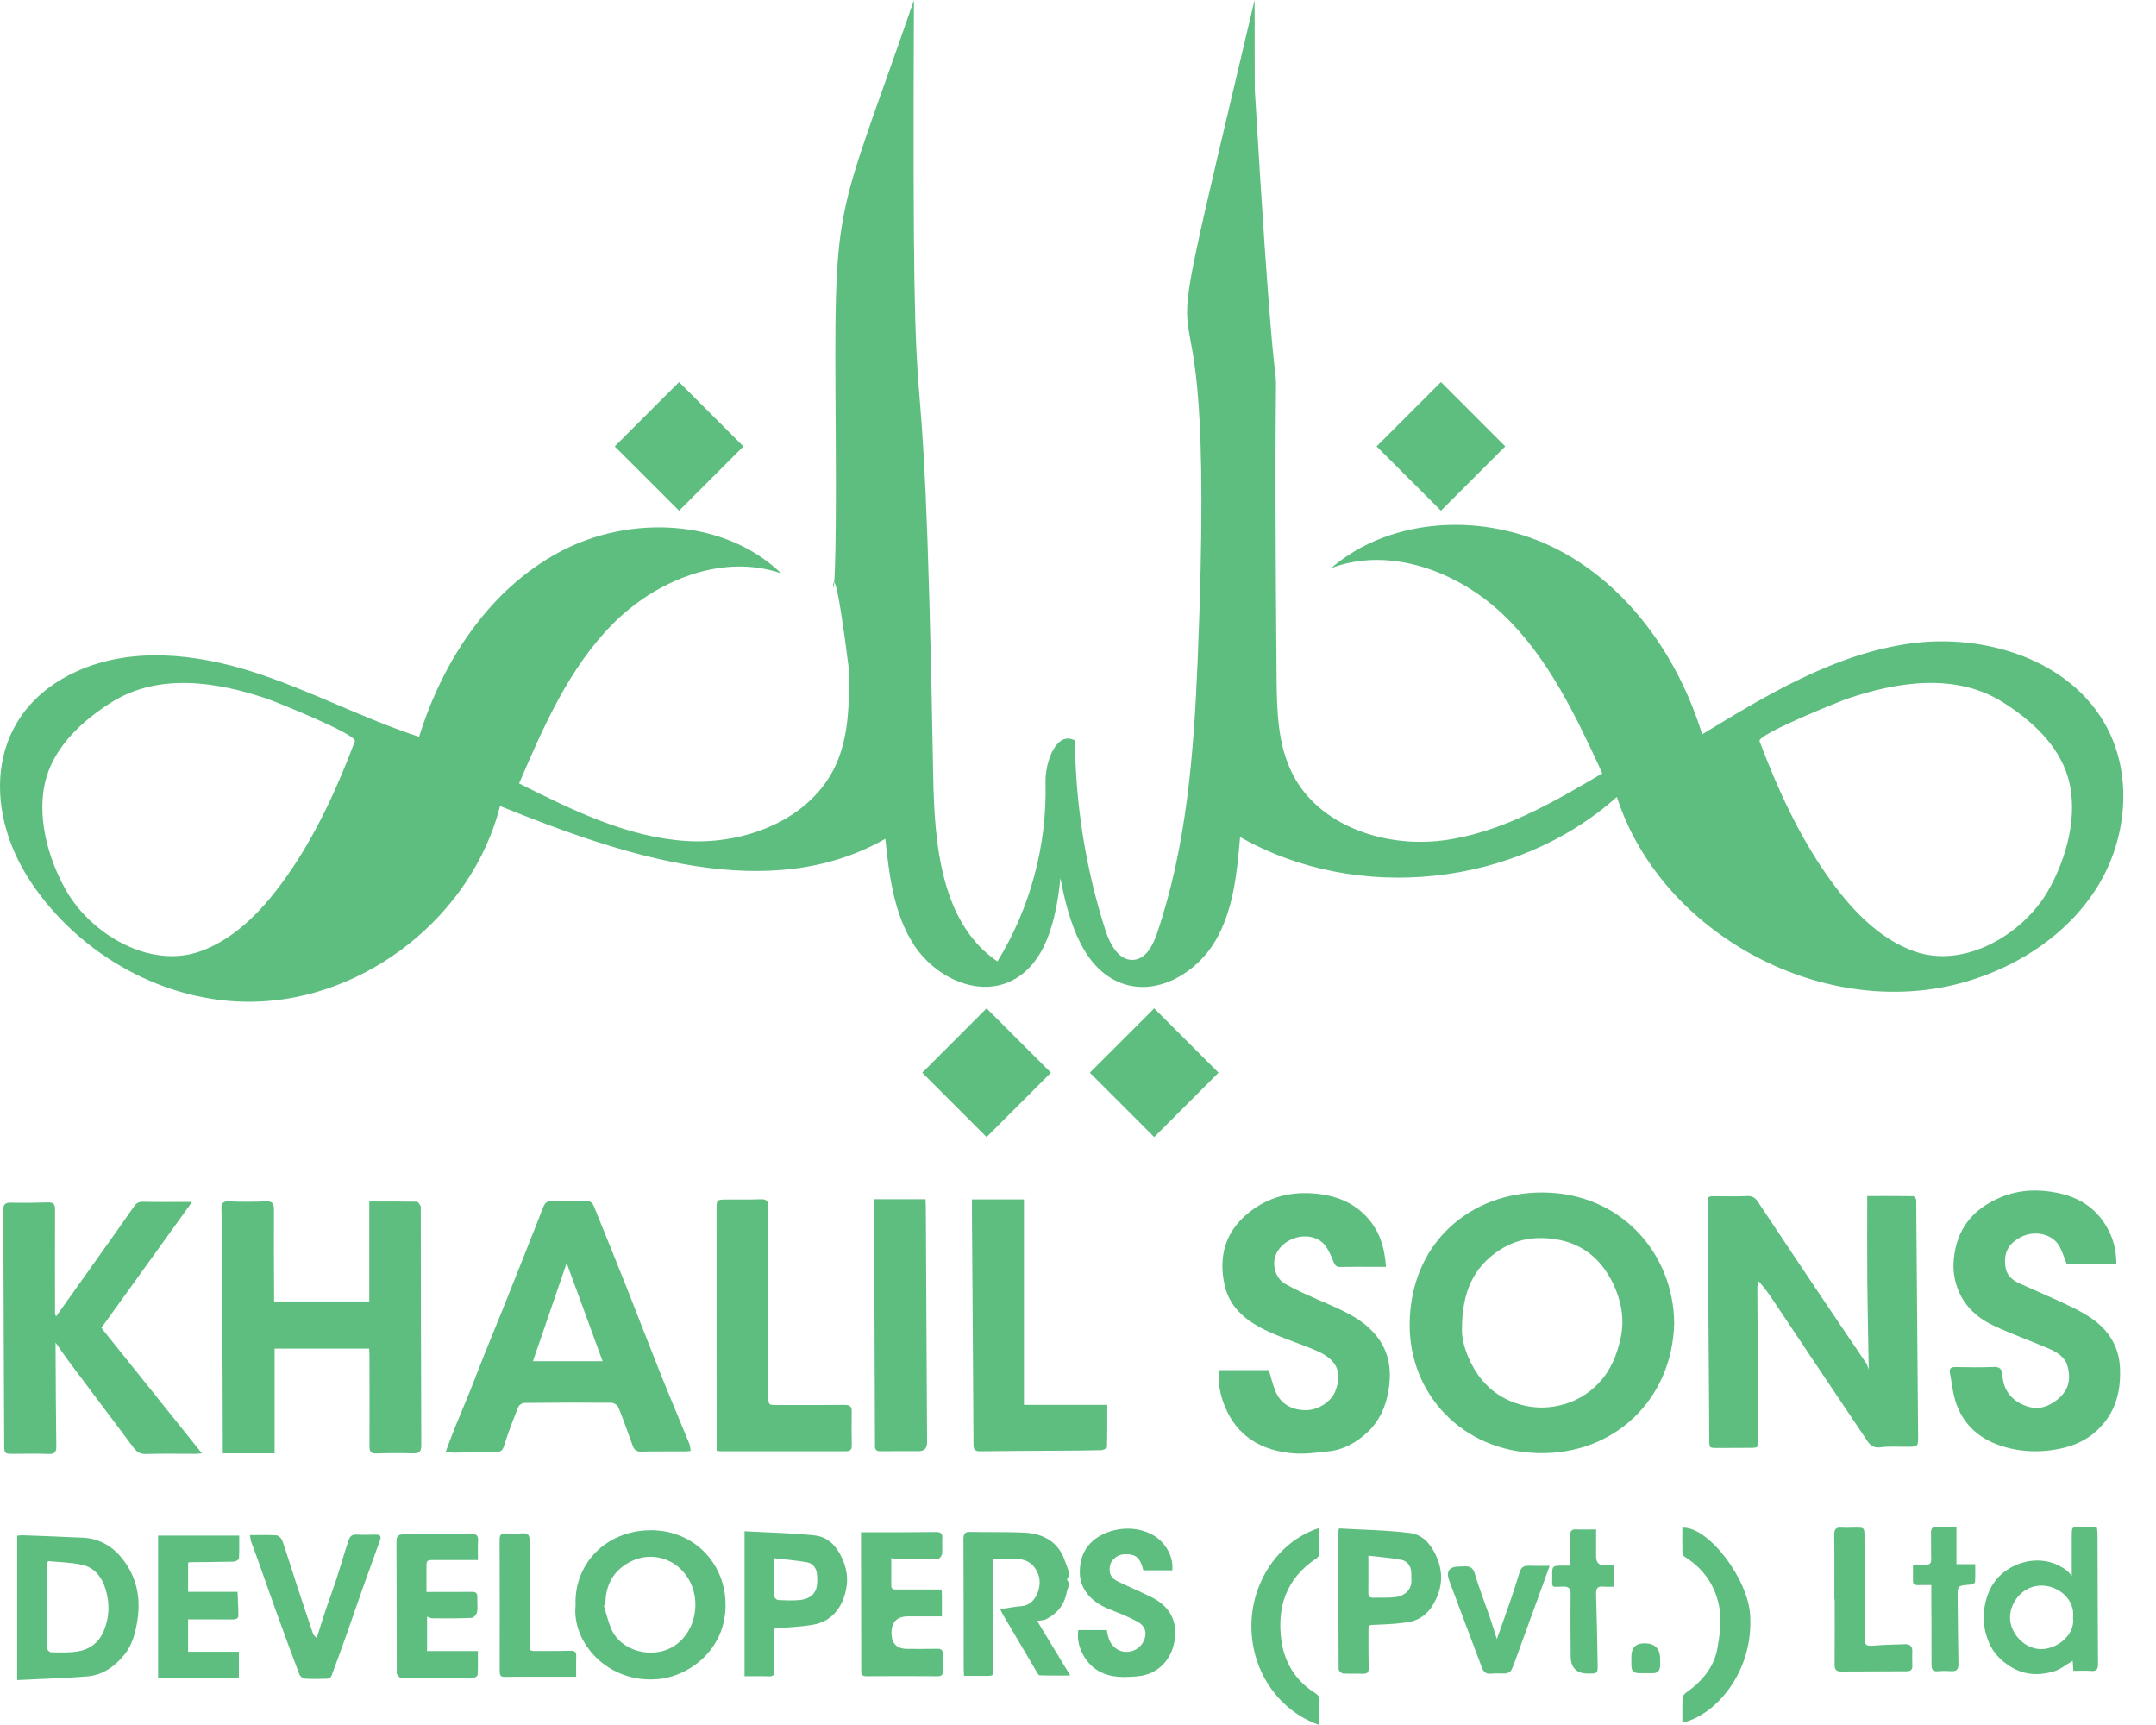 <svg width="60" height="48" viewBox="0 0 60 48" fill="none" xmlns="http://www.w3.org/2000/svg">
<path d="M49.372 36.223C50.21 37.474 51.044 38.726 51.885 39.975C51.988 40.128 52.069 40.307 52.327 40.273C52.591 40.239 52.862 40.261 53.13 40.258C53.363 40.255 53.382 40.237 53.38 40.01C53.363 37.825 53.344 35.64 53.327 33.456C53.327 33.427 53.335 33.392 53.323 33.37C53.303 33.336 53.27 33.285 53.241 33.285C52.818 33.279 52.395 33.281 51.964 33.281C51.964 34.093 51.959 34.884 51.966 35.674C51.973 36.471 51.992 37.268 52.006 38.106C51.974 38.024 51.962 37.974 51.936 37.934C51.559 37.374 51.178 36.817 50.802 36.257C50.175 35.322 49.549 34.387 48.926 33.448C48.849 33.331 48.77 33.274 48.622 33.282C48.331 33.297 48.039 33.286 47.748 33.286C47.521 33.286 47.52 33.286 47.522 33.518C47.535 35.394 47.55 37.27 47.563 39.146C47.565 39.449 47.565 39.752 47.568 40.056C47.569 40.292 47.571 40.292 47.798 40.292C48.095 40.291 48.392 40.29 48.69 40.288C48.931 40.286 48.932 40.286 48.931 40.049C48.923 38.651 48.913 37.253 48.906 35.855C48.906 35.782 48.92 35.71 48.928 35.638C49.107 35.832 49.241 36.026 49.373 36.223L49.372 36.223Z" fill="#5EBE80"/>
<path d="M42.93 33.182C40.923 33.173 39.24 34.586 39.23 36.857C39.222 38.758 40.656 40.378 42.797 40.434C44.942 40.489 46.543 38.925 46.592 36.814C46.573 34.877 45.108 33.192 42.93 33.182ZM45.103 37.218C45.002 37.699 44.829 38.128 44.493 38.484C44.186 38.807 43.822 39.016 43.374 39.114C43.001 39.195 42.641 39.179 42.292 39.078C41.738 38.918 41.307 38.577 41.013 38.066C40.783 37.669 40.667 37.248 40.686 36.955C40.692 35.936 41.015 35.248 41.742 34.778C42.17 34.501 42.642 34.412 43.15 34.464C43.984 34.548 44.556 35.007 44.899 35.734C45.115 36.192 45.215 36.687 45.104 37.218H45.103Z" fill="#5EBE80"/>
<path d="M11.724 40.217C11.715 38.027 11.713 35.836 11.71 33.646C11.71 33.617 11.72 33.581 11.707 33.56C11.678 33.514 11.636 33.44 11.599 33.439C11.164 33.431 10.729 33.434 10.277 33.434V36.215H7.628C7.628 36.126 7.628 36.056 7.628 35.987C7.625 35.212 7.619 34.437 7.624 33.662C7.625 33.492 7.584 33.423 7.401 33.43C7.058 33.444 6.713 33.444 6.37 33.43C6.202 33.423 6.158 33.486 6.162 33.641C6.175 34.077 6.182 34.514 6.184 34.951C6.191 36.699 6.195 38.446 6.2 40.194C6.2 40.273 6.2 40.353 6.2 40.44H7.642V37.527H10.274C10.277 37.592 10.281 37.643 10.281 37.694C10.283 38.545 10.287 39.395 10.282 40.246C10.282 40.396 10.322 40.45 10.479 40.444C10.817 40.432 11.155 40.431 11.493 40.441C11.665 40.446 11.724 40.396 11.724 40.215V40.217Z" fill="#5EBE80"/>
<path d="M14.068 40.107C14.172 39.781 14.298 39.462 14.427 39.145C14.447 39.094 14.532 39.038 14.588 39.038C15.397 39.029 16.207 39.026 17.016 39.033C17.082 39.033 17.184 39.098 17.208 39.157C17.349 39.505 17.475 39.86 17.602 40.214C17.643 40.329 17.699 40.395 17.838 40.392C18.246 40.383 18.654 40.388 19.061 40.386C19.107 40.386 19.152 40.379 19.222 40.373C19.206 40.289 19.204 40.223 19.181 40.167C18.912 39.51 18.635 38.857 18.371 38.199C18.056 37.412 17.754 36.621 17.442 35.834C17.144 35.083 16.841 34.336 16.537 33.588C16.496 33.486 16.442 33.411 16.299 33.419C15.979 33.435 15.659 33.432 15.338 33.423C15.222 33.42 15.17 33.477 15.129 33.563C15.095 33.635 15.071 33.711 15.042 33.784C14.877 34.203 14.712 34.621 14.546 35.039C14.357 35.516 14.168 35.992 13.976 36.468C13.812 36.875 13.643 37.281 13.479 37.689C13.341 38.034 13.211 38.382 13.072 38.727C12.934 39.071 12.787 39.411 12.647 39.755C12.564 39.961 12.489 40.17 12.402 40.403C12.492 40.411 12.559 40.422 12.626 40.422C12.981 40.417 13.336 40.409 13.691 40.404C13.985 40.4 13.977 40.393 14.068 40.109V40.107ZM15.77 35.145C16.102 36.052 16.433 36.956 16.77 37.876H14.832C15.149 36.955 15.458 36.055 15.77 35.145Z" fill="#5EBE80"/>
<path d="M5.455 40.453C5.502 40.453 5.551 40.446 5.619 40.44C4.674 39.261 3.746 38.103 2.821 36.95C3.658 35.789 4.487 34.637 5.346 33.444C4.843 33.444 4.407 33.45 3.971 33.441C3.853 33.438 3.789 33.487 3.73 33.571C3.585 33.776 3.442 33.983 3.297 34.188C2.892 34.758 2.488 35.328 2.082 35.898C1.913 36.137 1.743 36.376 1.562 36.63C1.544 36.59 1.532 36.575 1.532 36.561C1.531 35.594 1.528 34.627 1.532 33.66C1.533 33.51 1.489 33.452 1.333 33.458C0.99 33.469 0.646 33.474 0.303 33.465C0.13 33.461 0.088 33.526 0.089 33.689C0.099 34.93 0.1 36.171 0.105 37.411C0.108 38.331 0.113 39.252 0.117 40.172C0.118 40.453 0.118 40.453 0.39 40.454C0.71 40.454 1.031 40.444 1.351 40.458C1.524 40.465 1.569 40.405 1.567 40.24C1.555 39.343 1.552 38.446 1.547 37.549C1.547 37.488 1.547 37.428 1.547 37.359C1.679 37.548 1.798 37.725 1.926 37.896C2.524 38.695 3.125 39.493 3.725 40.292C3.807 40.401 3.901 40.464 4.057 40.459C4.522 40.445 4.989 40.455 5.455 40.454V40.453Z" fill="#5EBE80"/>
<path d="M38.628 38.761C38.735 38.195 38.689 37.661 38.318 37.189C37.885 36.639 37.249 36.42 36.643 36.149C36.346 36.016 36.045 35.886 35.764 35.724C35.493 35.568 35.387 35.186 35.512 34.901C35.736 34.389 36.511 34.226 36.86 34.635C36.977 34.773 37.046 34.956 37.118 35.126C37.159 35.22 37.202 35.258 37.308 35.255C37.605 35.247 37.902 35.251 38.199 35.251C38.319 35.251 38.439 35.251 38.57 35.251C38.541 34.831 38.456 34.463 38.241 34.129C37.894 33.592 37.376 33.321 36.773 33.233C36.079 33.132 35.412 33.249 34.834 33.679C34.059 34.254 33.91 35.006 34.083 35.772C34.227 36.416 34.734 36.794 35.307 37.056C35.748 37.257 36.214 37.398 36.657 37.594C37.167 37.82 37.383 38.156 37.16 38.713C37.039 39.017 36.664 39.251 36.313 39.24C35.939 39.228 35.644 39.069 35.495 38.712C35.417 38.525 35.372 38.323 35.311 38.125H33.932C33.887 38.489 33.96 38.823 34.084 39.128C34.429 39.979 35.123 40.373 36.006 40.442C36.325 40.467 36.653 40.419 36.974 40.385C37.401 40.339 37.758 40.134 38.065 39.844C38.377 39.55 38.548 39.178 38.628 38.761Z" fill="#5EBE80"/>
<path d="M58.997 38.052C58.984 37.769 58.911 37.511 58.764 37.264C58.506 36.834 58.1 36.589 57.673 36.379C57.181 36.137 56.673 35.928 56.174 35.7C55.989 35.615 55.844 35.471 55.813 35.271C55.75 34.87 55.887 34.607 56.235 34.425C56.606 34.231 57.079 34.326 57.282 34.631C57.387 34.789 57.437 34.983 57.515 35.169H58.898C58.896 34.783 58.807 34.441 58.624 34.13C58.323 33.618 57.869 33.323 57.288 33.199C56.745 33.083 56.207 33.099 55.7 33.307C55.068 33.567 54.592 33.996 54.427 34.705C54.333 35.105 54.338 35.493 54.486 35.874C54.676 36.368 55.053 36.691 55.516 36.904C56.004 37.128 56.51 37.31 57.005 37.521C57.234 37.618 57.464 37.754 57.534 38.003C57.645 38.397 57.565 38.716 57.215 38.975C56.879 39.225 56.567 39.237 56.211 39.045C55.905 38.881 55.75 38.608 55.725 38.266C55.713 38.108 55.667 38.029 55.483 38.037C55.128 38.052 54.773 38.046 54.417 38.039C54.291 38.037 54.242 38.085 54.265 38.203C54.322 38.495 54.347 38.8 54.448 39.076C54.7 39.766 55.241 40.139 55.935 40.302C56.386 40.408 56.842 40.409 57.302 40.317C57.701 40.238 58.058 40.083 58.355 39.807C58.867 39.333 59.03 38.728 58.998 38.052L58.997 38.052Z" fill="#5EBE80"/>
<path d="M27.092 40.197C27.093 40.341 27.135 40.385 27.281 40.383C27.979 40.372 28.678 40.372 29.377 40.367C29.802 40.365 30.227 40.363 30.651 40.352C30.706 40.351 30.806 40.299 30.807 40.268C30.817 39.881 30.814 39.493 30.814 39.092H28.496V33.374H27.049C27.049 33.55 27.048 33.712 27.049 33.874C27.064 35.982 27.081 38.09 27.092 40.198V40.197Z" fill="#5EBE80"/>
<path d="M23.703 39.284C23.706 39.139 23.653 39.091 23.509 39.093C22.886 39.099 22.262 39.095 21.639 39.096C21.385 39.096 21.385 39.097 21.384 38.848C21.382 37.094 21.378 35.341 21.381 33.587C21.381 33.419 21.334 33.364 21.165 33.371C20.839 33.384 20.512 33.375 20.186 33.378C19.955 33.38 19.941 33.395 19.941 33.626C19.942 35.805 19.944 37.984 19.944 40.163C19.944 40.226 19.944 40.29 19.944 40.367C19.99 40.376 20.012 40.383 20.035 40.383C21.206 40.383 22.377 40.381 23.547 40.382C23.672 40.382 23.707 40.326 23.705 40.211C23.699 39.902 23.697 39.593 23.703 39.285L23.703 39.284Z" fill="#5EBE80"/>
<path d="M24.349 39.941C24.349 40.034 24.355 40.127 24.349 40.22C24.342 40.341 24.392 40.384 24.513 40.382C24.862 40.376 25.211 40.38 25.561 40.38C25.72 40.38 25.8 40.3 25.8 40.14C25.789 37.945 25.778 35.751 25.765 33.556C25.765 33.494 25.759 33.432 25.755 33.37H24.326C24.326 33.452 24.326 33.527 24.326 33.601C24.334 35.714 24.341 37.826 24.349 39.939V39.941Z" fill="#5EBE80"/>
<path d="M18.08 42.581C16.854 42.597 15.97 43.523 16.018 44.668C15.908 45.706 16.919 46.858 18.327 46.722C19.224 46.636 20.294 45.83 20.184 44.476C20.097 43.393 19.23 42.565 18.08 42.58V42.581ZM18.711 45.832C18.139 46.161 17.267 45.954 17.002 45.304C16.919 45.102 16.869 44.887 16.804 44.677C16.819 44.672 16.833 44.668 16.848 44.663C16.842 44.13 17.052 43.714 17.53 43.462C18.116 43.154 18.807 43.358 19.15 43.918C19.542 44.557 19.35 45.464 18.711 45.832V45.832Z" fill="#5EBE80"/>
<path d="M2.307 42.788C1.745 42.76 1.181 42.741 0.619 42.72C0.574 42.718 0.529 42.728 0.478 42.733L0.478 46.75C1.134 46.717 1.781 46.698 2.426 46.648C2.862 46.614 3.2 46.367 3.468 46.035C3.669 45.785 3.754 45.485 3.811 45.167C3.925 44.533 3.834 43.95 3.448 43.429C3.167 43.049 2.792 42.811 2.307 42.787L2.307 42.788ZM2.895 45.367C2.755 45.709 2.5 45.898 2.155 45.954C1.917 45.992 1.668 45.98 1.424 45.977C1.384 45.977 1.31 45.911 1.31 45.875C1.306 45.084 1.309 44.293 1.311 43.502C1.311 43.498 1.317 43.493 1.32 43.488C1.326 43.472 1.331 43.455 1.337 43.439C1.651 43.47 1.973 43.473 2.28 43.541C2.634 43.618 2.84 43.89 2.94 44.225C3.054 44.607 3.049 44.987 2.895 45.366V45.367Z" fill="#5EBE80"/>
<path d="M29.111 45.057C29.42 44.901 29.622 44.653 29.686 44.309C29.708 44.194 29.799 44.075 29.691 43.956C29.811 43.778 29.693 43.612 29.644 43.457C29.468 42.908 29.042 42.673 28.497 42.646C28.003 42.622 27.507 42.641 27.012 42.627C26.845 42.621 26.812 42.682 26.812 42.836C26.819 44.036 26.817 45.236 26.819 46.435C26.819 46.493 26.824 46.55 26.828 46.634C27.04 46.634 27.231 46.634 27.422 46.634C27.649 46.634 27.65 46.633 27.649 46.398C27.648 45.467 27.647 44.535 27.646 43.603C27.646 43.535 27.646 43.467 27.646 43.381C27.868 43.381 28.067 43.385 28.266 43.381C28.581 43.375 28.787 43.526 28.896 43.813C29.013 44.124 28.844 44.661 28.428 44.693C28.234 44.708 28.042 44.747 27.836 44.777C27.863 44.833 27.884 44.884 27.913 44.932C28.221 45.458 28.531 45.984 28.842 46.508C28.866 46.55 28.902 46.617 28.933 46.618C29.203 46.627 29.473 46.623 29.784 46.623C29.457 46.084 29.155 45.585 28.862 45.102C28.95 45.087 29.041 45.092 29.111 45.056L29.111 45.057Z" fill="#5EBE80"/>
<path d="M58.357 42.512C58.325 42.503 58.314 42.497 58.303 42.496C58.169 42.494 58.035 42.492 57.901 42.491C57.654 42.488 57.656 42.488 57.656 42.743C57.657 43.119 57.656 43.495 57.656 43.859C57.62 43.816 57.586 43.759 57.538 43.719C57.096 43.36 56.507 43.341 56.022 43.587C55.617 43.792 55.37 44.117 55.259 44.568C55.166 44.95 55.193 45.306 55.334 45.666C55.455 45.974 55.657 46.19 55.94 46.369C56.327 46.616 56.727 46.627 57.137 46.516C57.33 46.463 57.498 46.32 57.682 46.215C57.687 46.292 57.693 46.383 57.701 46.494C57.866 46.494 58.028 46.483 58.189 46.496C58.344 46.509 58.387 46.456 58.386 46.302C58.377 45.096 58.377 43.891 58.373 42.685C58.373 42.625 58.362 42.564 58.357 42.511V42.512ZM56.823 45.889C56.337 45.897 55.928 45.443 55.938 44.99C55.949 44.576 56.29 44.119 56.82 44.12C57.286 44.122 57.749 44.506 57.691 45.003C57.759 45.501 57.242 45.881 56.822 45.888L56.823 45.889Z" fill="#5EBE80"/>
<path d="M39.243 42.658C38.589 42.576 37.925 42.569 37.265 42.53C37.26 42.551 37.255 42.572 37.25 42.593C37.248 42.599 37.244 42.604 37.244 42.61C37.245 43.891 37.245 45.172 37.253 46.454C37.253 46.494 37.332 46.564 37.379 46.568C37.558 46.581 37.74 46.565 37.92 46.575C38.051 46.581 38.093 46.532 38.09 46.404C38.082 46.096 38.084 45.786 38.084 45.478C38.084 45.182 38.057 45.222 38.342 45.209C38.63 45.196 38.921 45.183 39.205 45.135C39.485 45.087 39.715 44.922 39.864 44.679C40.137 44.234 40.192 43.779 39.962 43.281C39.808 42.948 39.577 42.7 39.243 42.658L39.243 42.658ZM38.829 44.442C38.628 44.465 38.423 44.452 38.22 44.458C38.13 44.46 38.079 44.433 38.08 44.33C38.083 44.005 38.081 43.68 38.081 43.289C38.407 43.328 38.71 43.346 39.004 43.405C39.161 43.437 39.263 43.57 39.274 43.746C39.278 43.821 39.276 43.897 39.278 43.972C39.289 44.259 39.063 44.416 38.829 44.442V44.442Z" fill="#5EBE80"/>
<path d="M22.665 42.723C22.026 42.657 21.38 42.645 20.72 42.609V46.644C20.954 46.644 21.174 46.637 21.393 46.646C21.514 46.65 21.557 46.612 21.553 46.489C21.546 46.151 21.549 45.813 21.549 45.476C21.549 45.415 21.555 45.354 21.557 45.315C21.927 45.28 22.275 45.27 22.616 45.212C23.235 45.107 23.504 44.6 23.564 44.108C23.596 43.849 23.546 43.602 23.433 43.354C23.274 43.008 23.031 42.761 22.665 42.724V42.723ZM22.71 44.221C22.642 44.416 22.457 44.5 22.265 44.521C22.064 44.542 21.86 44.532 21.657 44.523C21.619 44.522 21.552 44.461 21.552 44.426C21.544 44.091 21.547 43.756 21.547 43.36C21.875 43.399 22.173 43.419 22.464 43.473C22.628 43.504 22.725 43.643 22.737 43.81C22.747 43.947 22.753 44.096 22.71 44.221Z" fill="#5EBE80"/>
<path d="M26.234 46.02C26.237 45.915 26.198 45.877 26.09 45.879C25.811 45.885 25.531 45.882 25.252 45.882C24.959 45.882 24.811 45.735 24.81 45.443C24.808 45.132 24.963 44.977 25.277 44.977C25.584 44.977 25.89 44.977 26.213 44.977C26.213 44.762 26.214 44.571 26.213 44.379C26.213 44.334 26.206 44.288 26.201 44.229C26.13 44.229 26.067 44.229 26.003 44.229C25.654 44.229 25.304 44.229 24.954 44.229C24.872 44.229 24.802 44.226 24.803 44.114C24.806 43.865 24.804 43.615 24.804 43.351C24.836 43.361 24.855 43.373 24.875 43.373C25.287 43.377 25.701 43.382 26.114 43.374C26.151 43.373 26.213 43.284 26.218 43.231C26.233 43.093 26.213 42.952 26.224 42.812C26.236 42.66 26.17 42.628 26.031 42.63C25.466 42.638 24.901 42.636 24.336 42.637C24.215 42.637 24.094 42.637 23.961 42.637C23.961 42.733 23.961 42.807 23.961 42.882C23.963 44.071 23.966 45.259 23.968 46.448C23.968 46.55 23.955 46.645 24.112 46.643C24.776 46.638 25.44 46.639 26.104 46.643C26.205 46.643 26.238 46.604 26.235 46.509C26.232 46.346 26.229 46.183 26.234 46.02L26.234 46.02Z" fill="#5EBE80"/>
<path d="M32.046 44.443C31.737 44.288 31.416 44.156 31.106 44.004C30.906 43.907 30.849 43.766 30.895 43.546C30.925 43.399 31.107 43.256 31.276 43.249C31.605 43.233 31.73 43.334 31.818 43.696H32.625C32.646 43.426 32.564 43.207 32.416 43.005C32.091 42.564 31.425 42.421 30.84 42.631C30.447 42.772 30.02 43.104 30.052 43.81C30.073 44.252 30.409 44.59 30.832 44.761C31.107 44.873 31.386 44.978 31.646 45.119C31.898 45.254 31.94 45.483 31.798 45.718C31.662 45.946 31.355 46.028 31.132 45.915C30.903 45.798 30.835 45.595 30.803 45.358H30.009C29.939 45.793 30.192 46.281 30.573 46.498C30.917 46.693 31.287 46.677 31.657 46.645C32.266 46.592 32.63 46.132 32.695 45.602C32.762 45.059 32.52 44.681 32.046 44.444V44.443Z" fill="#5EBE80"/>
<path d="M4.4 42.73V46.701H6.648V45.961H5.234V45.061C5.306 45.061 5.369 45.061 5.431 45.061C5.774 45.061 6.118 45.06 6.461 45.062C6.551 45.062 6.636 45.053 6.635 44.942C6.633 44.731 6.62 44.52 6.611 44.294H5.235V43.478C5.28 43.474 5.314 43.469 5.348 43.469C5.732 43.465 6.117 43.465 6.501 43.454C6.554 43.453 6.648 43.403 6.65 43.37C6.663 43.157 6.657 42.944 6.657 42.729H4.398L4.4 42.73Z" fill="#5EBE80"/>
<path d="M13.097 42.681C12.48 42.693 11.863 42.699 11.246 42.694C11.073 42.692 11.032 42.751 11.033 42.914C11.041 44.108 11.039 45.302 11.041 46.495C11.041 46.524 11.03 46.563 11.044 46.581C11.08 46.627 11.127 46.699 11.169 46.7C11.833 46.705 12.497 46.704 13.161 46.695C13.207 46.695 13.292 46.636 13.293 46.602C13.306 46.39 13.299 46.177 13.299 45.943H11.885V44.984C11.945 45.004 11.987 45.031 12.03 45.031C12.396 45.032 12.763 45.036 13.13 45.019C13.183 45.017 13.267 44.918 13.277 44.854C13.3 44.718 13.279 44.575 13.284 44.436C13.288 44.327 13.237 44.294 13.136 44.295C12.874 44.299 12.612 44.297 12.35 44.298C12.195 44.298 12.041 44.298 11.868 44.298C11.868 44.059 11.868 43.844 11.868 43.63C11.868 43.41 11.869 43.409 12.097 43.409C12.491 43.408 12.886 43.409 13.302 43.409C13.302 43.213 13.291 43.049 13.304 42.888C13.318 42.723 13.255 42.679 13.097 42.681V42.681Z" fill="#5EBE80"/>
<path d="M10.478 42.702C10.291 42.705 10.105 42.712 9.919 42.702C9.805 42.695 9.745 42.743 9.711 42.838C9.669 42.952 9.632 43.067 9.596 43.182C9.517 43.437 9.444 43.694 9.359 43.948C9.268 44.225 9.164 44.497 9.072 44.773C8.985 45.031 8.906 45.29 8.813 45.582C8.765 45.526 8.725 45.499 8.712 45.462C8.556 45.002 8.402 44.542 8.251 44.08C8.119 43.678 7.996 43.272 7.857 42.872C7.835 42.809 7.756 42.727 7.699 42.723C7.463 42.706 7.225 42.716 6.957 42.716C6.97 42.796 6.972 42.849 6.989 42.897C7.053 43.078 7.123 43.256 7.187 43.437C7.345 43.878 7.498 44.322 7.657 44.763C7.877 45.373 8.099 45.981 8.329 46.587C8.349 46.642 8.426 46.706 8.481 46.71C8.689 46.724 8.9 46.719 9.109 46.712C9.149 46.71 9.21 46.673 9.223 46.637C9.381 46.215 9.535 45.791 9.685 45.366C9.823 44.978 9.954 44.589 10.091 44.203C10.252 43.751 10.416 43.301 10.578 42.85C10.609 42.762 10.587 42.702 10.476 42.703L10.478 42.702Z" fill="#5EBE80"/>
<path d="M46.818 42.509C46.818 42.746 46.815 42.984 46.821 43.222C46.822 43.259 46.862 43.306 46.897 43.328C47.447 43.672 47.769 44.179 47.86 44.803C47.908 45.137 47.858 45.495 47.801 45.833C47.711 46.383 47.375 46.782 46.927 47.096C46.882 47.129 46.828 47.188 46.825 47.236C46.815 47.468 46.82 47.699 46.82 47.935C47.737 47.734 48.808 46.528 48.705 44.934C48.64 43.917 47.534 42.466 46.817 42.509L46.818 42.509Z" fill="#5EBE80"/>
<path d="M36.604 47.114C36.063 46.778 35.749 46.27 35.663 45.663C35.53 44.728 35.793 43.922 36.624 43.371C36.659 43.348 36.704 43.305 36.705 43.27C36.712 43.023 36.709 42.776 36.709 42.518C35.564 42.892 34.82 44.039 34.826 45.262C34.832 46.558 35.634 47.631 36.719 48C36.719 47.772 36.711 47.554 36.722 47.338C36.728 47.23 36.687 47.166 36.604 47.115V47.114Z" fill="#5EBE80"/>
<path d="M53.218 45.942C53.219 45.809 53.148 45.748 53.025 45.752C52.74 45.76 52.456 45.767 52.172 45.789C51.922 45.808 51.898 45.796 51.897 45.551C51.894 44.619 51.891 43.688 51.887 42.756C51.886 42.506 51.885 42.506 51.629 42.508C51.501 42.508 51.373 42.517 51.245 42.508C51.096 42.498 51.043 42.549 51.045 42.706C51.054 43.305 51.049 43.905 51.049 44.504C51.052 44.504 51.055 44.504 51.058 44.504C51.058 45.11 51.061 45.715 51.056 46.321C51.055 46.455 51.1 46.513 51.235 46.512C51.841 46.508 52.446 46.505 53.052 46.505C53.165 46.505 53.227 46.47 53.219 46.344C53.212 46.21 53.216 46.076 53.217 45.942H53.218Z" fill="#5EBE80"/>
<path d="M15.883 45.935C15.604 45.941 15.324 45.94 15.045 45.941C14.71 45.941 14.739 45.977 14.739 45.63C14.737 44.71 14.732 43.79 14.739 42.87C14.74 42.706 14.688 42.654 14.529 42.667C14.379 42.68 14.226 42.677 14.075 42.67C13.945 42.664 13.903 42.717 13.904 42.844C13.908 44.067 13.908 45.289 13.906 46.511C13.906 46.624 13.94 46.665 14.055 46.662C14.352 46.655 14.649 46.657 14.946 46.657C15.3 46.657 15.654 46.657 16.034 46.657C16.034 46.445 16.029 46.266 16.036 46.086C16.04 45.972 15.995 45.932 15.883 45.934V45.935Z" fill="#5EBE80"/>
<path d="M42.529 43.569C42.387 43.565 42.321 43.636 42.284 43.764C42.209 44.015 42.129 44.265 42.043 44.513C41.917 44.882 41.784 45.248 41.656 45.611C41.592 45.411 41.531 45.206 41.462 45.004C41.322 44.599 41.164 44.198 41.043 43.788C40.987 43.599 40.881 43.575 40.726 43.586C40.685 43.589 40.644 43.589 40.604 43.59C40.326 43.594 40.236 43.727 40.333 43.988C40.634 44.791 40.934 45.594 41.238 46.396C41.28 46.508 41.344 46.59 41.492 46.572C41.63 46.555 41.772 46.575 41.911 46.564C41.963 46.559 42.035 46.52 42.057 46.477C42.119 46.356 42.161 46.225 42.208 46.096C42.404 45.56 42.599 45.023 42.794 44.485C42.901 44.192 43.007 43.899 43.126 43.57C42.907 43.57 42.718 43.575 42.529 43.568L42.529 43.569Z" fill="#5EBE80"/>
<path d="M54.447 43.526V42.49C54.253 42.49 54.079 42.498 53.906 42.488C53.769 42.48 53.736 42.539 53.739 42.662C53.745 42.901 53.737 43.139 53.744 43.378C53.748 43.5 53.703 43.546 53.582 43.538C53.474 43.531 53.365 43.536 53.237 43.536C53.237 43.699 53.239 43.837 53.236 43.975C53.233 44.074 53.277 44.11 53.372 44.107C53.487 44.103 53.602 44.106 53.747 44.106C53.747 44.2 53.747 44.269 53.747 44.338C53.749 45.002 53.756 45.666 53.753 46.329C53.753 46.467 53.797 46.516 53.934 46.504C54.055 46.493 54.178 46.494 54.3 46.502C54.45 46.512 54.505 46.455 54.502 46.301C54.489 45.696 54.487 45.091 54.48 44.485C54.475 44.117 54.475 44.119 54.832 44.094C54.879 44.09 54.961 44.052 54.963 44.024C54.975 43.864 54.969 43.704 54.969 43.525H54.446L54.447 43.526Z" fill="#5EBE80"/>
<path d="M44.661 43.559C44.5 43.559 44.419 43.479 44.419 43.319C44.419 43.071 44.419 42.823 44.419 42.558C44.214 42.558 44.04 42.564 43.867 42.556C43.734 42.55 43.694 42.606 43.697 42.731C43.703 43.004 43.699 43.277 43.699 43.565C43.626 43.565 43.574 43.565 43.522 43.565C43.196 43.562 43.194 43.562 43.197 43.88C43.198 44.194 43.16 44.159 43.481 44.149C43.656 44.143 43.712 44.194 43.709 44.373C43.7 44.944 43.709 45.515 43.711 46.085C43.712 46.407 43.872 46.569 44.191 46.569C44.463 46.569 44.466 46.569 44.461 46.299C44.45 45.648 44.439 44.997 44.418 44.346C44.413 44.19 44.468 44.136 44.618 44.149C44.72 44.158 44.823 44.151 44.919 44.151V43.558C44.822 43.558 44.741 43.558 44.661 43.558V43.559Z" fill="#5EBE80"/>
<path d="M45.766 45.727C45.521 45.728 45.399 45.851 45.4 46.097C45.4 46.172 45.399 46.248 45.4 46.323C45.402 46.507 45.452 46.557 45.637 46.559C45.758 46.559 45.88 46.558 46.002 46.558C46.13 46.558 46.193 46.489 46.2 46.366C46.204 46.297 46.201 46.227 46.2 46.158C46.198 45.87 46.053 45.727 45.765 45.727H45.766Z" fill="#5EBE80"/>
<path d="M58.632 20.239C57.64 18.369 55.243 17.612 53.147 17.908C51.05 18.204 49.177 19.331 47.37 20.434C46.711 18.297 45.33 16.314 43.343 15.288C41.355 14.262 38.739 14.355 37.04 15.81C38.672 15.19 40.571 15.897 41.834 17.104C43.097 18.309 43.859 19.935 44.592 21.52C43.198 22.343 41.753 23.183 40.147 23.387C38.541 23.59 36.716 22.988 35.976 21.548C35.551 20.723 35.534 19.755 35.526 18.827C35.397 3.664 35.798 17.265 34.92 2.501C34.918 2.509 34.916 -0.008 34.914 2.0602e-05C31.458 14.657 33.955 3.349 33.329 18.395C33.223 20.956 33.025 23.548 32.198 25.974C32.086 26.3 31.899 26.676 31.555 26.709C31.146 26.749 30.892 26.284 30.766 25.893C30.217 24.187 29.929 22.398 29.916 20.606C29.404 20.323 29.081 21.194 29.096 21.779C29.141 23.519 28.671 25.27 27.758 26.753C26.194 25.693 26.004 23.503 25.971 21.613C25.69 5.533 25.365 16.088 25.434 0.004C23.191 6.511 23.215 5.278 23.258 12.159C23.31 20.445 22.894 12.797 23.627 18.648C23.633 19.544 23.632 20.475 23.258 21.29C22.57 22.793 20.751 23.507 19.102 23.402C17.451 23.297 15.924 22.541 14.446 21.8C15.127 20.216 15.835 18.591 17.048 17.366C18.261 16.142 20.114 15.39 21.743 15.956C20.15 14.425 17.52 14.317 15.572 15.359C13.623 16.401 12.316 18.393 11.663 20.503C10.085 19.987 8.607 19.196 7.025 18.692C5.443 18.189 3.672 17.994 2.156 18.672C-0.356 19.795 -0.516 22.493 0.868 24.558C2.222 26.579 4.608 27.923 7.058 27.875C10.194 27.814 13.146 25.47 13.916 22.429C17.365 23.823 21.41 25.189 24.637 23.341C24.748 24.364 24.873 25.43 25.434 26.293C25.995 27.156 27.135 27.736 28.078 27.325C29.113 26.873 29.396 25.561 29.511 24.438C29.738 25.628 30.144 27.028 31.301 27.389C32.258 27.688 33.307 27.054 33.817 26.191C34.327 25.328 34.425 24.29 34.511 23.291C37.773 25.148 42.198 24.677 44.996 22.176C46.249 26.049 50.859 28.47 54.758 27.303C56.23 26.863 57.595 25.953 58.392 24.64C59.19 23.327 59.352 21.598 58.633 20.241L58.632 20.239ZM9.876 20.627C9.385 21.924 8.801 23.211 8.003 24.351C7.391 25.227 6.595 26.113 5.558 26.477C4.17 26.963 2.549 26.003 1.852 24.799C1.33 23.897 0.99 22.657 1.292 21.631C1.56 20.722 2.319 20.039 3.095 19.547C4.412 18.714 6.049 18.972 7.443 19.447C7.608 19.503 9.948 20.434 9.876 20.627L9.876 20.627ZM56.991 24.798C56.294 26.002 54.673 26.963 53.285 26.476C52.248 26.113 51.452 25.227 50.84 24.351C50.042 23.21 49.458 21.924 48.967 20.626C48.894 20.434 51.235 19.503 51.399 19.446C52.794 18.971 54.431 18.712 55.747 19.546C56.523 20.038 57.283 20.72 57.55 21.63C57.852 22.656 57.513 23.896 56.99 24.798L56.991 24.798Z" fill="#5EBE80"/>
<path d="M29.247 29.849L27.456 28.059L25.666 29.849L27.456 31.64L29.247 29.849Z" fill="#5EBE80"/>
<path d="M33.911 29.849L32.121 28.059L30.33 29.849L32.121 31.64L33.911 29.849Z" fill="#5EBE80"/>
<path d="M41.891 12.421L40.101 10.63L38.31 12.421L40.101 14.211L41.891 12.421Z" fill="#5EBE80"/>
<path d="M20.688 12.421L18.898 10.631L17.107 12.421L18.898 14.211L20.688 12.421Z" fill="#5EBE80"/>
</svg>
